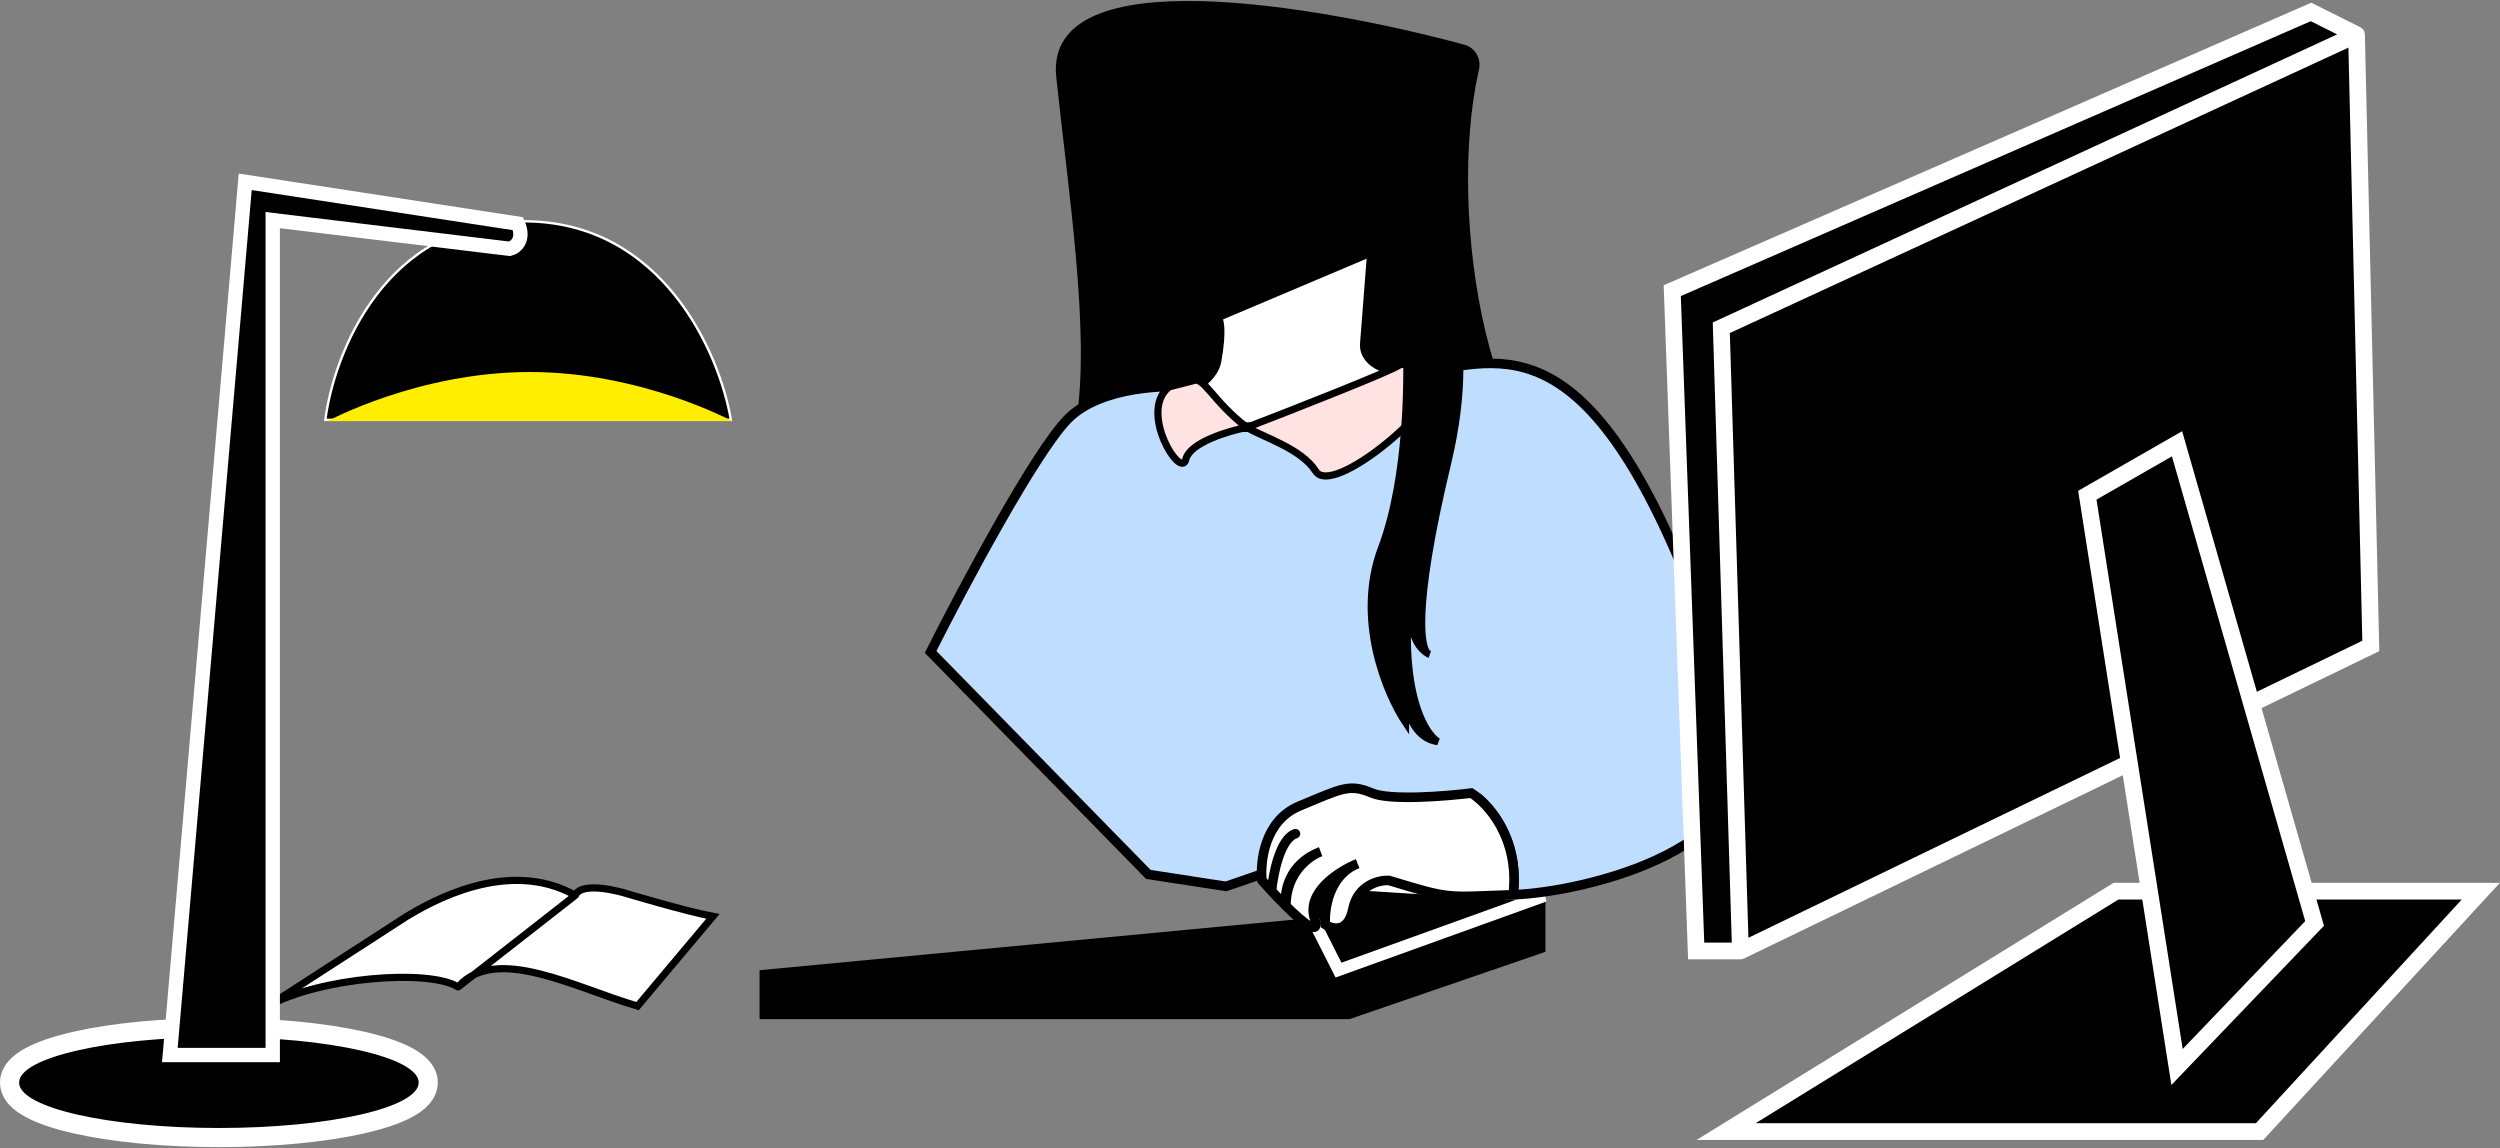 <svg width="1045" height="480" viewBox="0 0 1045 480" fill="none" xmlns="http://www.w3.org/2000/svg">
<rect x="0" y="0" width="1045" height="480" fill="#808080" stroke="none"/>
<path d="M616.742 28.801C602.581 90.457 621.683 201.917 666 205C708.305 207.943 688.359 240.117 674.863 244.371C690.45 254.52 713.891 256.699 674.5 268C625.827 281.963 534.312 248.011 494.313 229.147C494.099 229.046 493.921 228.918 493.755 228.75C485.502 220.328 468.98 203.48 467 201.5C465.157 199.656 463.03 180.538 453.572 178.209C452.301 177.896 451.23 176.755 451.437 175.463C457.231 139.194 448.08 80.061 443 32C437.987 -15.43 549.356 3.339 611.728 20.131C615.478 21.14 617.611 25.017 616.742 28.801Z" fill="black"/>
<path d="M666 205C621.683 201.917 602.581 90.457 616.742 28.801C617.611 25.017 615.478 21.14 611.728 20.131C549.356 3.339 437.987 -15.43 443 32C448.08 80.061 457.231 139.194 451.437 175.463C451.23 176.755 452.301 177.896 453.572 178.209C463.03 180.538 465.157 199.656 467 201.5C468.98 203.48 485.502 220.328 493.755 228.75C493.921 228.918 494.099 229.046 494.313 229.147C534.312 248.011 625.827 281.963 674.5 268C723.3 254 675.667 254 666 235.5C666 267 723.5 209 666 205Z" stroke="black" stroke-width="3" stroke-linecap="round"/>
<path d="M645.5 397.5V375L318 406V425.5H564L645.5 397.5Z" fill="black" stroke="black"/>
<path d="M645.5 374.5L559.5 405.5L540.5 368L645.5 374.5Z" fill="black" stroke="white" stroke-width="5"/>
<path d="M726.5 303C677.5 144 638.5 148 603.5 154L500.5 162C488.167 160.667 460.1 161.4 446.5 175C432.9 188.6 402.5 245.667 389 272.5L480 365.5L512.5 370.5L618.343 334C625.491 340.208 634.897 353.793 632.5 374C661.5 373 743 354.5 726.5 303Z" fill="#BEDDFF" stroke="black" stroke-width="4" stroke-linecap="round"/>
<path d="M632.5 374C603.5 375 607 376 580.5 368C576.333 367.834 567.5 370 565.5 380C563.5 390 557 388.5 554 386.5C553.5 380 555.5 365.8 567.5 361C560 364 545.9 372.8 549.5 384C551.947 391.613 544.985 386.105 537.5 378.656C535.48 376.645 533.422 374.493 531.5 372.419C530.067 370.872 528.709 369.369 527.5 368C526.667 360.167 528.6 343 543 337C561 329.5 564 327.5 573.5 331.5C581.1 334.7 604.333 332.834 615 331.5C622 335.834 635.3 350.4 632.5 374Z" fill="white"/>
<path d="M537.5 378.656C544.985 386.105 551.947 391.613 549.5 384C545.9 372.8 560 364 567.5 361C555.5 365.8 553.5 380 554 386.5C557 388.5 563.5 390 565.5 380C567.5 370 576.333 367.834 580.5 368C607 376 603.5 375 632.5 374C635.3 350.4 622 335.834 615 331.5C604.333 332.834 581.1 334.7 573.5 331.5C564 327.5 561 329.5 543 337C528.6 343 526.667 360.167 527.5 368C528.709 369.369 530.067 370.872 531.5 372.419M537.5 378.656C536.667 373.271 538.4 361.2 552 356C547.167 357.771 537.5 364.78 537.5 378.656ZM537.5 378.656C535.48 376.645 533.422 374.493 531.5 372.419M531.5 372.419C532.167 365.28 535.1 350.5 541.5 348.5" stroke="black" stroke-width="4" stroke-linecap="round"/>
<path d="M570.5 143.5L573.5 105L508.5 132.5C509.5 133.167 510.9 137.8 508.5 151C505.5 167.5 460.5 173 508.5 178C546.9 182 587.834 163.667 603.5 154C575.5 158.8 569.834 149 570.5 143.5Z" fill="white" stroke="black" stroke-width="4" stroke-linecap="round"/>
<path d="M498.677 159.156C503.176 157.103 506.776 167.575 521.174 178.664C541.171 170.963 581.965 154.946 585.164 152.481C585.829 151.969 601.5 152.482 601.5 157.5C601.5 170.828 556.84 207.829 550 197C544 187.5 528.006 182.772 521.174 178.664C513.342 180.205 497.277 185.03 495.678 192.012C493.687 200.702 475.837 172.24 488.511 161.858C488.619 161.77 488.749 161.705 488.884 161.67L498.677 159.156Z" fill="#FFE3E3"/>
<path d="M521.174 178.664C506.776 167.575 503.176 157.103 498.677 159.156L488.884 161.67C488.749 161.705 488.619 161.77 488.511 161.858C475.837 172.24 493.687 200.702 495.678 192.012C497.277 185.03 513.342 180.205 521.174 178.664ZM521.174 178.664C528.006 182.772 544 187.5 550 197C556.84 207.829 601.5 170.828 601.5 157.5C601.5 152.482 585.829 151.969 585.164 152.481C581.965 154.946 541.171 170.963 521.174 178.664Z" stroke="black" stroke-width="3"/>
<path d="M577.5 229C588.7 199.4 588.833 155.333 587.5 137V96.5C599.5 103.333 619.8 132.4 605 194C591.152 251.636 593.442 270.286 596.798 273.13C597.025 273.262 597.26 273.385 597.5 273.5C597.264 273.446 597.028 273.326 596.798 273.13C589.922 269.16 588.686 257.79 589.201 247.802C585.146 288.351 594.977 306.085 601 310C590.2 308.4 587.5 295.667 587.5 289.5V302C579.5 290 566.3 258.6 577.5 229Z" fill="black"/>
<path d="M587.5 137C588.833 155.333 588.7 199.4 577.5 229C566.3 258.6 579.5 290 587.5 302V289.5C587.5 295.667 590.2 308.4 601 310C594.333 305.667 583 284.4 591 234C589 243.167 586 268 597.5 273.5C593.833 272.667 590.2 255.6 605 194C619.8 132.4 599.5 103.333 587.5 96.5V137Z" stroke="black" stroke-width="3" stroke-linecap="round"/>
<path d="M170 383.041C179.5 377.374 212.1 358.245 240.5 374.245C243.167 367.912 261 373.245 261 373.245C261 373.245 287 381.041 298 383.041L266.5 420.542C243.805 413.953 215.142 398.874 197.935 407.512L191.5 412.542C179.167 404.875 133.6 408.542 112 420.542L170 383.041Z" fill="white"/>
<path d="M240.5 374.245C212.1 358.245 179.5 377.374 170 383.041L112 420.542C133.6 408.542 179.167 404.875 191.5 412.542M240.5 374.245L191.5 412.542M240.5 374.245C243.167 367.912 261 373.245 261 373.245C261 373.245 287 381.041 298 383.041L266.5 420.542C240.667 413.042 207.1 394.542 191.5 412.542" stroke="black" stroke-width="3" stroke-linecap="round"/>
<path d="M991 270L727.5 397.5H709L699 121.5L966 5L985.017 14.5L991 270Z" fill="black"/>
<path d="M727.5 397.5L719.5 137L985.017 14.5M727.5 397.5L991 270L985.017 14.5M727.5 397.5H709L699 121.5L966 5L985.017 14.5" stroke="white" stroke-width="7" stroke-linecap="round"/>
<path d="M721.5 473H944.5L1037 372.5H884.5L721.5 473Z" fill="black" stroke="white" stroke-width="7" stroke-linecap="round"/>
<path d="M910 185.5L872.5 207L910 446L967.5 386L910 185.5Z" fill="black" stroke="white" stroke-width="7" stroke-linecap="round"/>
<path d="M219 92.5C277 92.5 300.833 147.833 305.5 175.5H136C139.5 147.833 161 92.5 219 92.5Z" fill="black" stroke="white"/>
<path d="M91.5 475.5C114.765 475.5 135.952 473.358 151.431 469.835C159.138 468.082 165.65 465.937 170.333 463.418C172.672 462.16 174.745 460.708 176.278 459.004C177.832 457.276 179 455.084 179 452.5C179 449.916 177.832 447.724 176.278 445.996C174.745 444.292 172.672 442.84 170.333 441.582C165.65 439.063 159.138 436.918 151.431 435.165C135.952 431.642 114.765 429.5 91.5 429.5C68.235 429.5 47.048 431.642 31.569 435.165C23.862 436.918 17.35 439.063 12.667 441.582C10.328 442.84 8.255 444.292 6.722 445.996C5.168 447.724 4 449.916 4 452.5C4 455.084 5.168 457.276 6.722 459.004C8.255 460.708 10.328 462.16 12.667 463.418C17.35 465.937 23.862 468.082 31.569 469.835C47.048 473.358 68.235 475.5 91.5 475.5Z" fill="black" stroke="white" stroke-width="8"/>
<path d="M102.5 76L216.5 93.5C219.3 99.9 215.833 103.333 213 104L114 92V441H71L102.5 76Z" fill="black" stroke="white" stroke-width="6"/>
<path d="M306 176C306 176 271.668 176 225 176C178.332 176 137 176 137 176C137 176 174.832 155.5 221.5 155.5C268.168 155.5 306 176 306 176Z" fill="#FFEE00"/>
</svg>
